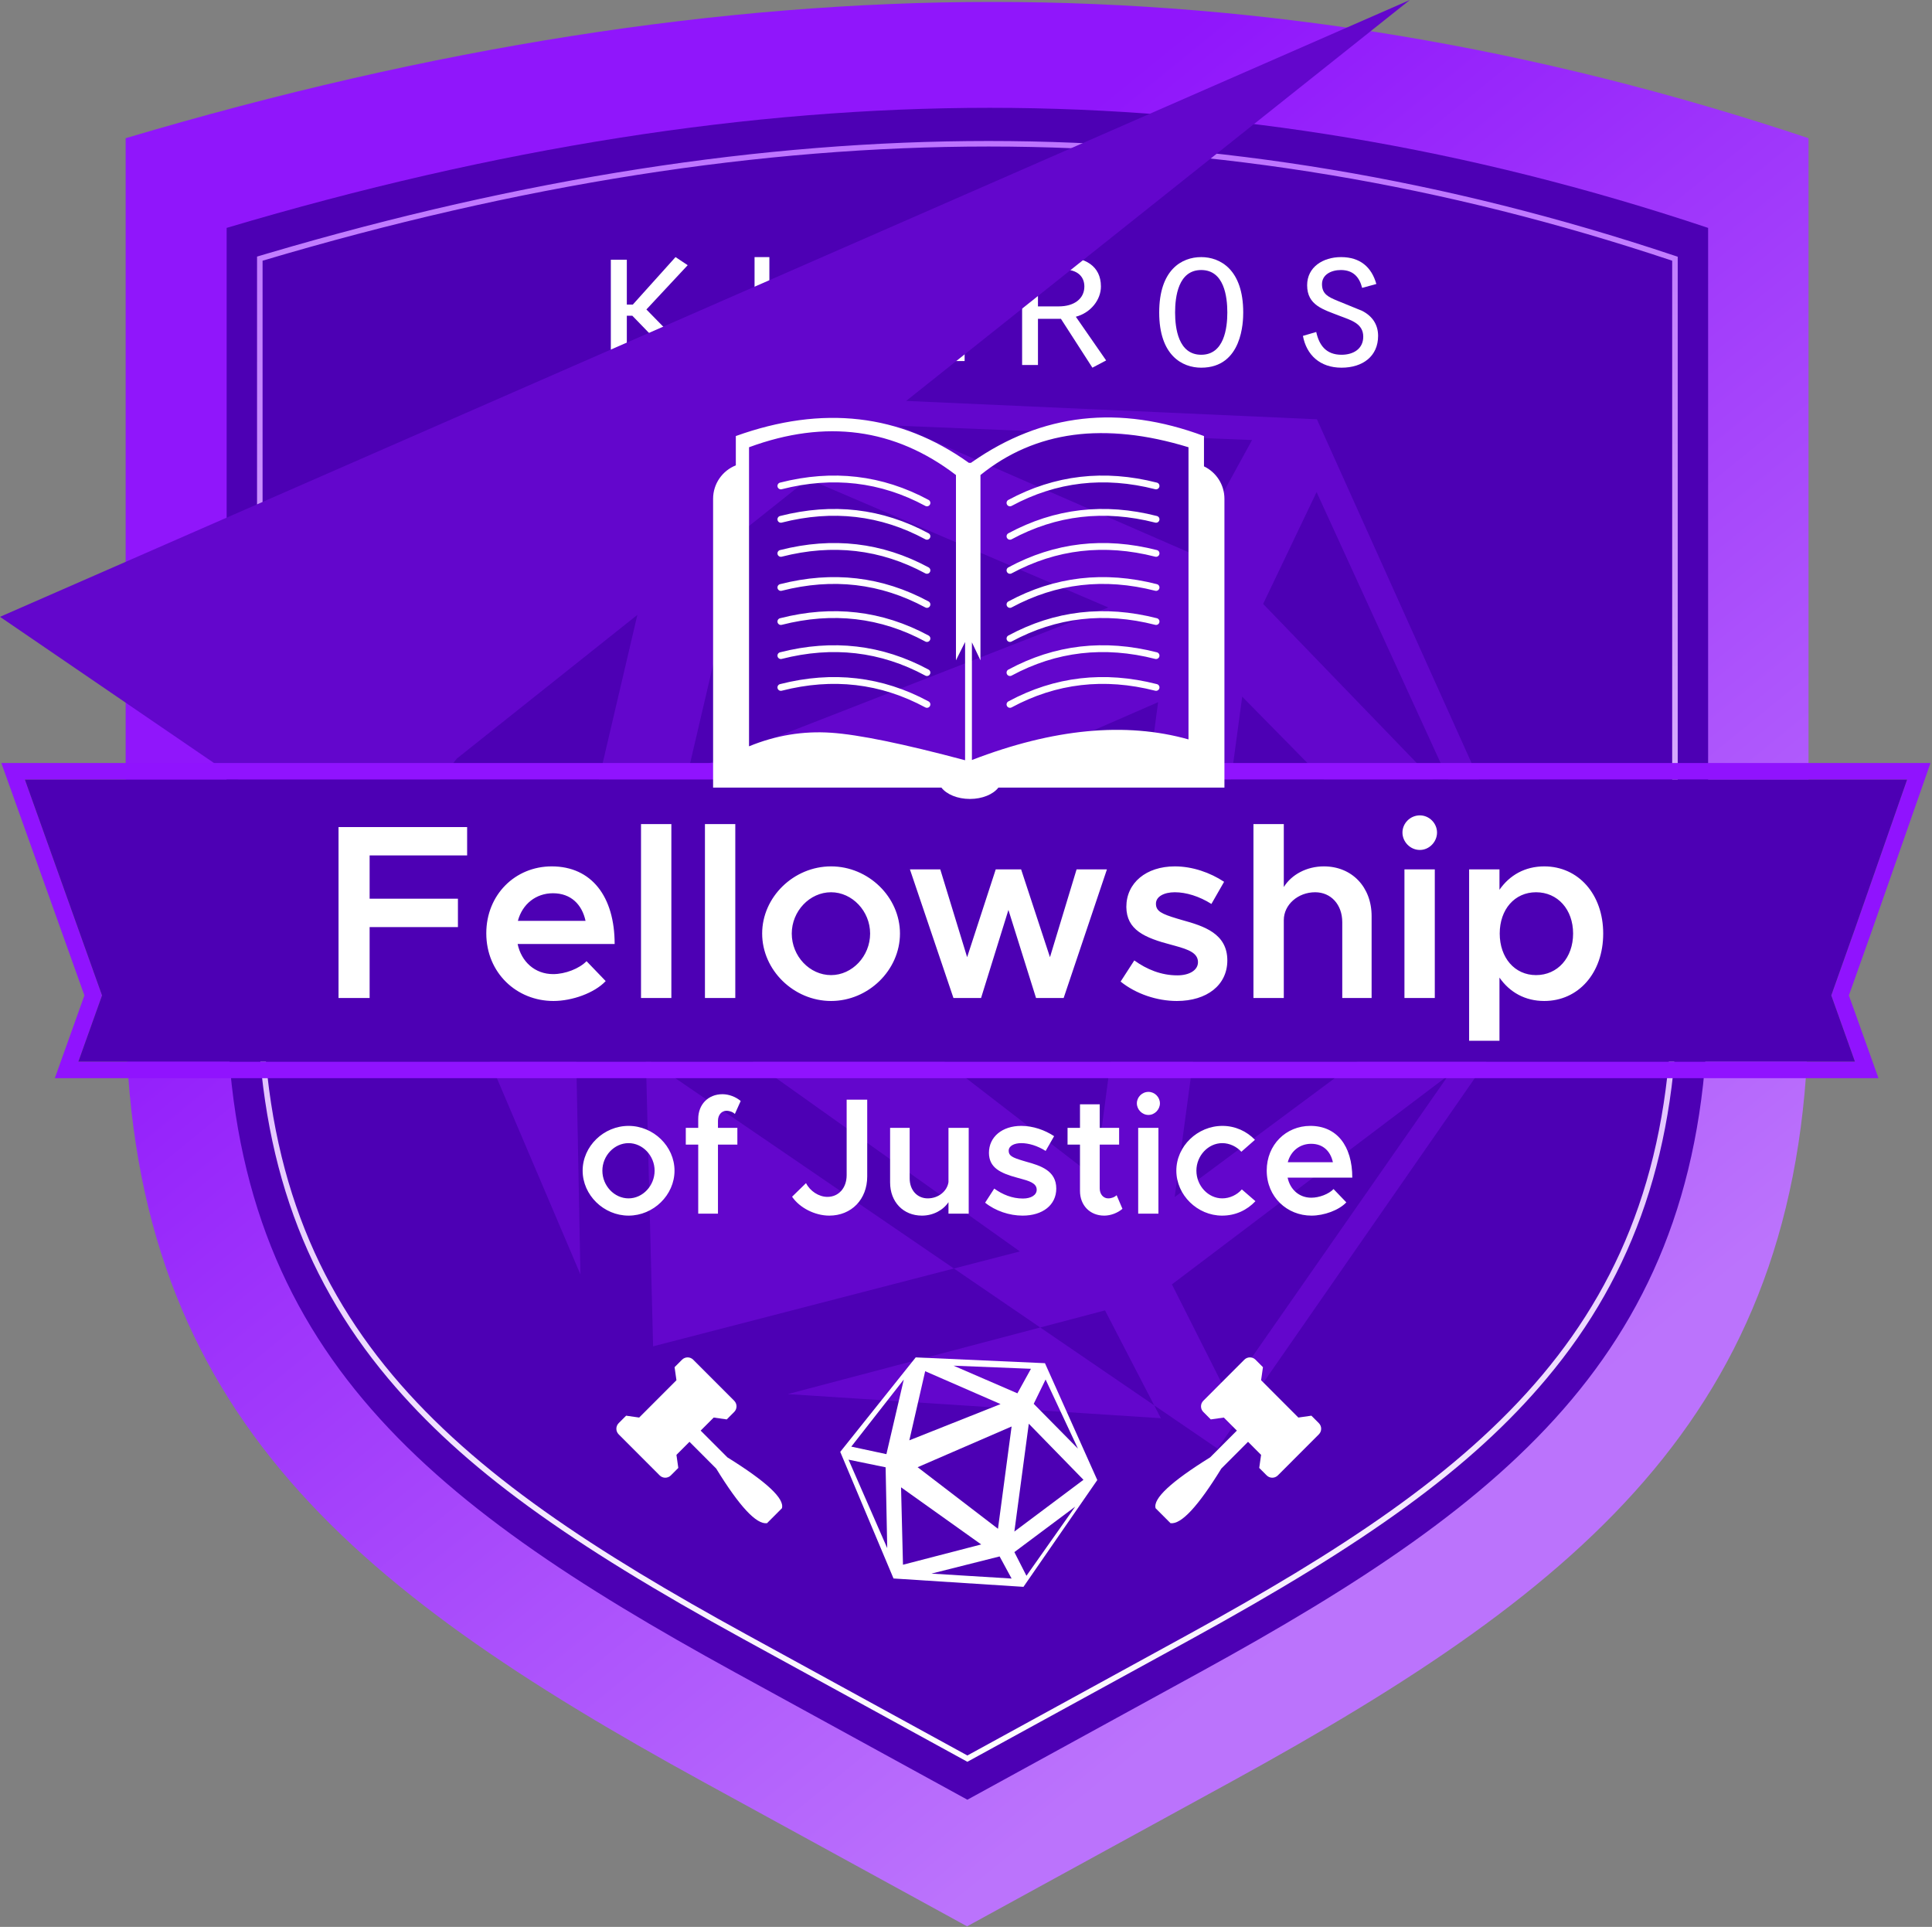 <?xml version="1.0" encoding="UTF-8"?>
<svg width="699px" height="697px" viewBox="0 0 699 697" version="1.1" xmlns="http://www.w3.org/2000/svg" xmlns:xlink="http://www.w3.org/1999/xlink">
    <rect x="0" y="0" width="699" height="697" fill="#808080" stroke="none"/>
    <title>fellowship NEW</title>
    <defs>
        <linearGradient x1="34.3%" y1="21.78%" x2="75.536%" y2="80.147%" id="fellowshipLinearGradient1">
            <stop stop-color="#9013FE" offset="0%"></stop>
            <stop stop-color="#BD73FF" offset="100%"></stop>
        </linearGradient>
        <linearGradient x1="50%" y1="-2.48949813e-15%" x2="50%" y2="100%" id="fellowshipLinearGradient2">
            <stop stop-color="#BD73FF" offset="0%"></stop>
            <stop stop-color="#FFFFFF" offset="100%"></stop>
        </linearGradient>
    </defs>
    <g id="LogosIconsIllustrations" stroke="none" stroke-width="1" fill="none" fill-rule="evenodd">
        <g id="fellowshipofjusticenew2" transform="translate(-37, -39)">
            <g id="fellowshipNEW" transform="translate(37, 39)">
                <path d="M654.33,49.99 L654.33,362.887 C654.33,508.321 574.513,573.728 445.6,644.417 L349.897,696.804 L254.194,644.417 C125.281,573.728 45.464,508.321 45.464,362.887 L45.464,49.99 C156.059,17.129 260.593,0.699 359.065,0.699 C457.536,0.699 555.958,17.129 654.33,49.99 Z" id="fill" fill="url(#fellowshipLinearGradient1)" opacity="0.976"></path>
                <path d="M618,82.434 L618,358.146 C618,486.297 547.735,542.55 434.249,604.839 L350,651 L265.751,604.839 C152.265,542.55 82,486.297 82,358.146 L82,82.434 C179.36,53.478 271.383,39 358.07,39 C444.758,39 531.401,53.478 618,82.434 Z" id="fill" fill="#4D00B4"></path>
                <path d="M605.634,92.408 L607,92.864 L607,356.502 C607,415.57 591.488,460.572 559.606,498.575 C532.198,531.245 494.213,558.246 431.123,592.856 L350,637.28 L268.875,592.855 C205.787,558.246 167.802,531.245 140.394,498.575 C108.512,460.572 93,415.57 93,356.502 L93,92.813 L97.213,91.564 C189,64.524 275.822,51 357.679,51 C440.38,51 523.034,64.804 605.634,92.408 Z M605,94.305 C522.602,66.768 440.161,53 357.679,53 C275.197,53 187.637,66.768 95,94.305 L95,356.502 C95,478.371 161.856,531.866 269.837,591.102 L350,635 L430.163,591.102 C538.144,531.866 605,478.371 605,356.502 L605,94.305 Z" id="fill" fill="url(#fellowshipLinearGradient2)" fill-rule="nonzero"></path>
                <g id="kleros" transform="translate(221, 93)" fill="#FFFFFF">
                    <polygon id="Fill1" points="23.404 0 7.946 17.184 5.787 17.184 5.787 0.95 0 0.95 0 39.049 5.787 39.049 5.787 21.206 7.773 21.206 25.995 40 30.4 36.855 12.869 18.94 27.809 2.925"></polygon>
                    <polygon id="Fill2" points="52 0 57.36 0 57.36 33.27 79.2 33.27 79.2 37.6 52 37.6"></polygon>
                    <polygon id="Fill3" points="100.8 0 128 0 128 4.33 106.407 4.33 106.407 15.589 124.234 15.589 124.234 19.919 106.407 19.919 106.407 33.27 128 33.27 128 37.6 100.8 37.6"></polygon>
                    <path d="M162.073,17.828 C167.639,17.828 171.322,15.056 171.322,10.636 C171.322,7.116 168.924,4.494 163.786,4.494 L154.537,4.494 L154.537,17.828 L162.073,17.828 Z M148.8,0 L163.957,0 C171.408,0 177.316,3.072 177.316,10.636 C177.316,15.431 173.634,20.15 168.239,21.573 L179.2,37.378 L174.233,40 L162.844,22.322 L154.537,22.322 L154.537,39.026 L148.8,39.026 L148.8,0 Z" id="Fill4"></path>
                    <path d="M204.151,20.037 C204.151,25.677 205.301,35.325 213.6,35.325 C221.899,35.325 223.049,25.677 223.049,20.037 C223.049,14.323 221.899,4.675 213.6,4.675 C205.301,4.675 204.151,14.323 204.151,20.037 M228.8,20.037 C228.8,23.154 228.554,40 213.6,40 C206.699,40 198.4,35.547 198.4,20.037 C198.4,4.601 206.534,0 213.6,0 C220.419,0 228.8,4.453 228.8,20.037" id="Fill6"></path>
                    <path d="M255.214,27.087 C256.257,31.837 258.744,35.325 264.361,35.325 C268.775,35.325 272.225,33.098 272.225,28.793 C272.225,24.044 267.891,22.857 263.8,21.299 C257.701,18.924 251.924,17.44 251.924,10.167 C251.924,3.637 257.621,0 264.2,0 C271.182,0 275.274,3.711 276.959,9.722 L271.823,11.132 C270.86,7.347 268.694,4.676 264.12,4.676 C260.67,4.676 257.3,6.308 257.3,9.796 C257.3,13.432 259.708,14.471 262.917,15.807 L271.823,19.443 C275.595,21.373 277.6,24.49 277.6,28.497 C277.6,35.844 272.064,40 264.361,40 C256.578,40 251.684,35.398 250.4,28.497 L255.214,27.087 Z" id="Fill8"></path>
                </g>
                <path d="M260.256,142 L476.465,151.666 L564,346.205 L440.505,524 Ls223.12,510.076 L134,299.294 L260.256,142 Z M419,254 L262,322.446 L396.225,426 L419,254 Z M401,219.744 L275.387,166 L249,279 L401,219.744 Z M369,452.675 L233,356 L236.29,487 L369,452.675 Z M542,346.126 L449.432,252 L425,433 L542,346.126 Z M399.796,474 L285,504.277 L420,513 L399.796,474 Z M524,389 L424,464.594 L443.87,504 L524,389 Z M476.344,178 L457,218.449 L529,293 L476.344,178 Z M453,159.175 L325,154 L430.585,200 L453,159.175 Z M241,178 L152,291.294 L211.504,304 L241,178 Z M207.378,325.747 L147,313 L210,461 L207.378,325.747 Z" id="CombinedShape" fill="#6306CC" fill-rule="nonzero"></path>
                <path d="M0.483,276 L698.455,276 L676.77,338.007 L668.932,360.058 L679.633,390 L19.837,390 L30.535,360.064 L0.483,276 Z M9,282 L36.907,360.064 L28.353,384 L671.117,384 L662.562,360.064 L671.117,335.998 L690,282 L9,282 Z" id="Rectangle" fill="#9013FE" fill-rule="nonzero"></path>
                <polygon id="Rectangle" fill="#4D00B4" points="9 282 690 282 671.117 335.998 662.562 360.064 671.117 384 28.353 384 36.907 360.064 28.353 336.135"></polygon>
                <path d="M169.01,309.43 L169.01,299.17 L122.48,299.17 L122.48,361 L133.73,361 L133.73,335.35 L165.68,335.35 L165.68,325.09 L133.73,325.09 L133.73,309.43 L169.01,309.43 Z M200.15,352.36 C193.49,352.36 188.63,347.86 187.28,341.47 L222.38,341.47 C222.38,324.28 214.01,313.39 199.61,313.39 C186.38,313.39 175.94,323.65 175.94,337.6 C175.94,351.91 186.92,362.08 200.24,362.08 C206.99,362.08 215.09,359.2 219.14,354.88 L212.21,347.68 C209.6,350.38 204.47,352.36 200.15,352.36 Z M200.06,323.11 C206.63,323.11 210.59,327.25 211.85,333.1 L187.37,333.1 C188.99,326.98 193.94,323.11 200.06,323.11 Z M231.92,361 L242.9,361 L242.9,298.09 L231.92,298.09 L231.92,361 Z M255.05,361 L266.03,361 L266.03,298.09 L255.05,298.09 L255.05,361 Z M300.68,362.08 C314.18,362.08 325.61,350.92 325.61,337.69 C325.61,324.46 314.18,313.39 300.68,313.39 C287.18,313.39 275.75,324.46 275.75,337.69 C275.75,350.92 287.18,362.08 300.68,362.08 Z M300.68,352.72 C292.94,352.72 286.46,345.88 286.46,337.69 C286.46,329.59 292.94,322.75 300.68,322.75 C308.33,322.75 314.81,329.59 314.81,337.69 C314.81,345.88 308.33,352.72 300.68,352.72 Z M344.96,361 L354.95,361 L364.85,329.14 L374.84,361 L384.83,361 L400.49,314.47 L389.51,314.47 L379.88,346.24 L369.44,314.47 L360.26,314.47 L349.91,346.24 L340.19,314.47 L329.21,314.47 L344.96,361 Z M425.78,362.08 C436.67,362.08 444.05,356.32 444.05,347.41 C444.05,337.69 435.59,334.99 427.76,332.83 L425.935,332.292 C420.228,330.579 418.22,329.59 418.22,326.89 C418.22,324.28 421.19,322.75 425.06,322.75 C429.11,322.75 433.88,324.19 438.29,326.98 L442.88,318.97 C437.84,315.64 431.45,313.39 425.06,313.39 C414.71,313.39 407.51,319.33 407.51,328.06 C407.6,336.34 413.99,339.22 424.07,341.83 L425.319,342.172 C430.002,343.473 433.43,344.728 433.43,348.04 C433.43,350.92 430.37,352.81 425.96,352.81 C420.11,352.81 414.89,350.65 410.39,347.41 L405.44,355.06 C411.02,359.56 418.67,362.08 425.78,362.08 Z M478.97,313.39 C472.76,313.39 467.27,316.36 464.48,320.86 L464.48,298.09 L453.5,298.09 L453.5,361 L464.48,361 L464.48,332.83 C464.48,327.25 469.61,322.75 475.82,322.75 C481.58,322.75 485.63,327.25 485.63,333.55 L485.63,361 L496.25,361 L496.25,331.39 C496.25,320.86 489.14,313.39 478.97,313.39 Z M513.71,307.45 C517.13,307.45 519.92,304.48 519.92,301.15 C519.92,297.82 517.13,294.94 513.71,294.94 C510.2,294.94 507.41,297.82 507.41,301.15 C507.41,304.48 510.2,307.45 513.71,307.45 Z M508.13,361 L519.11,361 L519.11,314.47 L508.13,314.47 L508.13,361 Z M558.71,313.39 C551.78,313.39 546.2,316.54 542.51,321.85 L542.51,314.47 L531.53,314.47 L531.53,376.48 L542.51,376.48 L542.51,353.62 C546.2,358.93 551.78,362.08 558.71,362.08 C571.04,362.08 580.04,352 580.04,337.69 C580.04,323.47 571.04,313.39 558.71,313.39 Z M555.74,352.72 C548,352.72 542.6,346.42 542.6,337.69 C542.6,328.96 548,322.75 555.74,322.75 C563.57,322.75 569.15,328.96 569.15,337.69 C569.15,346.42 563.57,352.72 555.74,352.72 Z M227.42,439.72 C236.42,439.72 244.04,432.28 244.04,423.46 C244.04,414.64 236.42,407.26 227.42,407.26 C218.42,407.26 210.8,414.64 210.8,423.46 C210.8,432.28 218.42,439.72 227.42,439.72 Z M227.42,433.48 C222.26,433.48 217.94,428.92 217.94,423.46 C217.94,418.06 222.26,413.5 227.42,413.5 C232.52,413.5 236.84,418.06 236.84,423.46 C236.84,428.92 232.52,433.48 227.42,433.48 Z M259.76,405.4 C259.76,403.3 261.08,401.8 262.82,401.8 C264.08,401.8 265.22,402.28 265.88,402.94 L267.98,398.26 C266.24,396.76 263.72,395.8 261.38,395.8 C256.22,395.8 252.62,399.52 252.62,404.74 L252.62,407.98 L248.12,407.98 L248.12,414.04 L252.62,414.04 L252.62,439 L259.76,439 L259.76,414.04 L266.78,414.04 L266.78,407.98 L259.76,407.98 L259.76,405.4 Z M300.02,439.72 C308.06,439.72 313.76,433.84 313.76,425.56 L313.76,397.78 L306.32,397.78 L306.32,425.08 C306.32,429.7 303.44,432.94 299.36,432.94 C296.24,432.94 293.06,430.84 291.62,427.96 L286.58,432.88 C289.28,436.9 294.86,439.72 300.02,439.72 Z M343.16,407.98 L343.16,427.6 C342.68,430.9 339.5,433.48 335.66,433.48 C331.82,433.48 329.12,430.48 329.12,426.28 L329.12,407.98 L322.04,407.98 L322.04,427.72 C322.04,434.74 326.78,439.72 333.56,439.72 C337.64,439.72 341.24,437.74 343.16,434.86 L343.16,439 L350.48,439 L350.48,407.98 L343.16,407.98 Z M369.98,439.72 C377.24,439.72 382.16,435.88 382.16,429.94 C382.16,423.46 376.52,421.66 371.3,420.22 L370.057,419.853 C366.273,418.716 364.94,418.056 364.94,416.26 C364.94,414.52 366.92,413.5 369.5,413.5 C372.2,413.5 375.38,414.46 378.32,416.32 L381.38,410.98 C378.02,408.76 373.76,407.26 369.5,407.26 C362.6,407.26 357.8,411.22 357.8,417.04 C357.858,422.366 361.826,424.341 368.142,426.036 L368.84,426.22 C372.38,427.18 375.08,427.96 375.08,430.36 C375.08,432.28 373.04,433.54 370.1,433.54 C366.2,433.54 362.72,432.1 359.72,429.94 L356.42,435.04 C360.14,438.04 365.24,439.72 369.98,439.72 Z M404,432.34 C403.34,433 402.2,433.48 400.94,433.48 C399.2,433.48 397.88,431.98 397.88,429.88 L397.88,414.04 L404.9,414.04 L404.9,407.98 L397.88,407.98 L397.88,399.46 L390.74,399.46 L390.74,407.98 L386.24,407.98 L386.24,414.04 L390.74,414.04 L390.74,430.78 C390.74,436 394.34,439.72 399.5,439.72 C401.84,439.72 404.36,438.76 406.1,437.26 L404,432.34 Z M415.52,403.3 C417.8,403.3 419.66,401.32 419.66,399.1 C419.66,396.88 417.8,394.96 415.52,394.96 C413.18,394.96 411.32,396.88 411.32,399.1 C411.32,401.32 413.18,403.3 415.52,403.3 Z M411.8,439 L419.12,439 L419.12,407.98 L411.8,407.98 L411.8,439 Z M442.16,439.72 C447.08,439.72 451.22,437.68 454.22,434.5 L449.3,430.24 C447.56,432.22 444.92,433.48 442.22,433.48 C437.12,433.48 432.86,428.92 432.86,423.46 C432.86,418.06 437.12,413.5 442.22,413.5 C444.86,413.5 447.44,414.76 449.12,416.62 L454.04,412.3 C451.1,409.24 446.96,407.26 442.28,407.26 C433.22,407.26 425.6,414.64 425.6,423.46 C425.6,432.28 433.22,439.72 442.16,439.72 Z M474.44,433.24 C470,433.24 466.76,430.24 465.86,425.98 L489.26,425.98 C489.26,414.52 483.68,407.26 474.08,407.26 C465.26,407.26 458.3,414.1 458.3,423.4 C458.3,432.94 465.62,439.72 474.5,439.72 C479,439.72 484.4,437.8 487.1,434.92 L482.48,430.12 C480.74,431.92 477.32,433.24 474.44,433.24 Z M474.38,413.74 C478.76,413.74 481.4,416.5 482.24,420.4 L465.92,420.4 C467,416.32 470.3,413.74 474.38,413.74 Z" id="FellowshipofJustice" fill="#FFFFFF" fill-rule="nonzero"></path>
                <path d="M474.466,512.087 L469.747,512.762 L456.263,499.263 L456.938,494.539 L454.241,491.839 C453.124,490.72 451.313,490.72 450.196,491.839 L435.365,506.688 C434.248,507.806 434.248,509.619 435.365,510.737 L438.061,513.437 L442.78,512.762 L447.499,517.487 L437.841,527.156 C423.678,535.955 417.097,542.093 418.099,545.572 L423.493,550.971 C427.336,551.494 433.467,544.906 441.887,531.206 L451.544,521.536 L456.264,526.261 L455.589,530.986 L458.286,533.685 C459.403,534.804 461.214,534.804 462.331,533.685 L477.162,518.837 C478.279,517.718 478.279,515.905 477.162,514.787 L474.466,512.087 Z" id="Path" fill="#FFFFFF"></path>
                <path d="M279.466,512.087 L274.747,512.762 L261.263,499.263 L261.938,494.539 L259.241,491.839 C258.124,490.72 256.313,490.72 255.196,491.839 L240.365,506.688 C239.248,507.806 239.248,509.619 240.365,510.737 L243.061,513.437 L247.78,512.762 L252.499,517.487 L242.841,527.156 C228.678,535.955 222.097,542.093 223.099,545.572 L228.493,550.971 C232.336,551.494 238.467,544.906 246.887,531.206 L256.544,521.536 L261.264,526.261 L260.589,530.986 L263.286,533.685 C264.403,534.804 266.214,534.804 267.331,533.685 L282.162,518.837 C283.279,517.718 283.279,515.905 282.162,514.787 L279.466,512.087 Z" id="Path" fill="#FFFFFF" transform="translate(253, 521) scale(-1, 1) translate(-253, -521) "></path>
                <path d="M331.307,491 L378.068,493.1 L397,535.369 L370.291,574 L323.275,570.975 L304,525.177 L331.307,491 Z M366,516 L332,530.724 L361.068,553 L366,516 Z M362,507.89 L334.729,496 L329,521 L362,507.89 Z M355,558.663 L326,538 L326.701,566 L355,558.663 Z M392,535.281 L372.221,515 L367,554 L392,535.281 Z M361.66,563 L337,569.211 L366,571 L361.66,563 Z M389,545 L367,561.433 L371.371,570 L389,545 Z M378.299,499 L374,507.793 L390,524 L378.299,499 Z M373,495.125 L345,494 L368.097,504 L373,495.125 Z M327,499 L308,523.277 L320.703,526 L327,499 Z M320.417,530.756 L307,528 L321,560 L320.417,530.756 Z" id="CombinedShape" fill="#FFFFFF" fill-rule="nonzero"></path>
                <path d="M435.6,157.729 L435.6,168.693 C439.977,170.785 443,175.254 443,180.429 L443,284.893 L361.226,284.892 C359.342,287.327 355.431,289 350.911,289 C346.391,289 342.48,287.327 340.596,284.892 L258,284.893 L258,180.429 C258,174.936 261.406,170.239 266.222,168.335 L266.222,157.729 C297.634,146.456 325.741,149.689 350.543,167.427 L351.284,167.428 L351.678,167.15 C377.016,149.434 404.99,146.293 435.6,157.729 Z M345.867,171.828 C323.717,154.899 298.761,151.55 271,161.781 L271,161.781 L271,269.961 C280.646,265.997 290.552,264.36 300.718,265.05 C310.687,265.726 326.838,269.043 349.171,275 L349.171,275 L349.171,232.232 L345.867,238.855 Z M430,161.781 C399.63,152.485 374.542,155.834 354.734,171.828 L354.734,171.828 L354.734,238.855 L351.64,232.354 L351.641,274.912 C381.129,263.545 407.249,261.061 430,267.461 L430,267.461 Z M364.826,253.716 C381.585,244.685 399.521,242.6 418.569,247.463 C419.229,247.632 419.628,248.303 419.459,248.963 C419.29,249.622 418.618,250.02 417.957,249.851 C399.505,245.14 382.207,247.151 365.998,255.886 C365.398,256.209 364.649,255.986 364.326,255.387 C364.002,254.787 364.226,254.04 364.826,253.716 Z M282.214,247.463 C301.262,242.6 319.198,244.685 335.957,253.716 C336.557,254.04 336.781,254.787 336.457,255.387 C336.134,255.986 335.385,256.209 334.785,255.886 C318.576,247.151 301.278,245.14 282.826,249.851 C282.165,250.02 281.493,249.622 281.324,248.963 C281.155,248.303 281.554,247.632 282.214,247.463 Z M364.826,242.212 C381.585,233.18 399.521,231.095 418.569,235.958 C419.229,236.127 419.628,236.798 419.459,237.458 C419.29,238.117 418.618,238.515 417.957,238.347 C399.505,233.636 382.207,235.647 365.998,244.381 C365.398,244.705 364.649,244.481 364.326,243.882 C364.002,243.283 364.226,242.535 364.826,242.212 Z M282.214,235.958 C301.262,231.095 319.198,233.18 335.957,242.212 C336.557,242.535 336.781,243.283 336.457,243.882 C336.134,244.481 335.385,244.705 334.785,244.381 C318.576,235.647 301.278,233.636 282.826,238.347 C282.165,238.515 281.493,238.117 281.324,237.458 C281.155,236.798 281.554,236.127 282.214,235.958 Z M282.214,223.632 C301.262,218.769 319.198,220.854 335.957,229.885 C336.557,230.209 336.781,230.956 336.457,231.556 C336.134,232.155 335.385,232.378 334.785,232.055 C318.576,223.32 301.278,221.309 282.826,226.02 C282.165,226.189 281.493,225.791 281.324,225.132 C281.155,224.472 281.554,223.801 282.214,223.632 Z M364.826,229.885 C381.585,220.854 399.521,218.769 418.569,223.632 C419.229,223.801 419.628,224.472 419.459,225.132 C419.29,225.791 418.618,226.189 417.957,226.02 C399.505,221.309 382.207,223.32 365.998,232.055 C365.398,232.378 364.649,232.155 364.326,231.556 C364.002,230.956 364.226,230.209 364.826,229.885 Z M364.826,217.559 C381.585,208.527 399.521,206.442 418.569,211.306 C419.229,211.474 419.628,212.146 419.459,212.805 C419.29,213.465 418.618,213.863 417.957,213.694 C399.505,208.983 382.207,210.994 365.998,219.729 C365.398,220.052 364.649,219.828 364.326,219.229 C364.002,218.63 364.226,217.882 364.826,217.559 Z M282.214,211.306 C301.262,206.442 319.198,208.527 335.957,217.559 C336.557,217.882 336.781,218.63 336.457,219.229 C336.134,219.828 335.385,220.052 334.785,219.729 C318.576,210.994 301.278,208.983 282.826,213.694 C282.165,213.863 281.493,213.465 281.324,212.805 C281.155,212.146 281.554,211.474 282.214,211.306 Z M282.214,198.979 C301.262,194.116 319.198,196.201 335.957,205.233 C336.557,205.556 336.781,206.304 336.457,206.903 C336.134,207.502 335.385,207.725 334.785,207.402 C318.576,198.668 301.278,196.657 282.826,201.368 C282.165,201.536 281.493,201.138 281.324,200.479 C281.155,199.819 281.554,199.148 282.214,198.979 Z M364.826,205.233 C381.585,196.201 399.521,194.116 418.569,198.979 C419.229,199.148 419.628,199.819 419.459,200.479 C419.29,201.138 418.618,201.536 417.957,201.368 C399.505,196.657 382.207,198.668 365.998,207.402 C365.398,207.725 364.649,207.502 364.326,206.903 C364.002,206.304 364.226,205.556 364.826,205.233 Z M282.214,186.653 C301.262,181.79 319.198,183.875 335.957,192.906 C336.557,193.23 336.781,193.977 336.457,194.576 C336.134,195.176 335.385,195.399 334.785,195.076 C318.576,186.341 301.278,184.33 282.826,189.041 C282.165,189.21 281.493,188.812 281.324,188.152 C281.155,187.493 281.554,186.822 282.214,186.653 Z M364.826,192.906 C381.585,183.875 399.521,181.79 418.569,186.653 C419.229,186.822 419.628,187.493 419.459,188.152 C419.29,188.812 418.618,189.21 417.957,189.041 C399.505,184.33 382.207,186.341 365.998,195.076 C365.398,195.399 364.649,195.176 364.326,194.576 C364.002,193.977 364.226,193.23 364.826,192.906 Z M282.214,174.577 C301.262,169.714 319.198,171.799 335.957,180.831 C336.557,181.154 336.781,181.902 336.457,182.501 C336.134,183.1 335.385,183.324 334.785,183 C318.576,174.266 301.278,172.255 282.826,176.966 C282.165,177.134 281.493,176.736 281.324,176.077 C281.155,175.417 281.554,174.746 282.214,174.577 Z M364.826,180.831 C381.585,171.799 399.521,169.714 418.569,174.577 C419.229,174.746 419.628,175.417 419.459,176.077 C419.29,176.736 418.618,177.134 417.957,176.966 C399.505,172.255 382.207,174.266 365.998,183 C365.398,183.324 364.649,183.1 364.326,182.501 C364.002,181.902 364.226,181.154 364.826,180.831 Z" id="CombinedShape" fill="#FFFFFF"></path>
            </g>
        </g>
    </g>
</svg>
